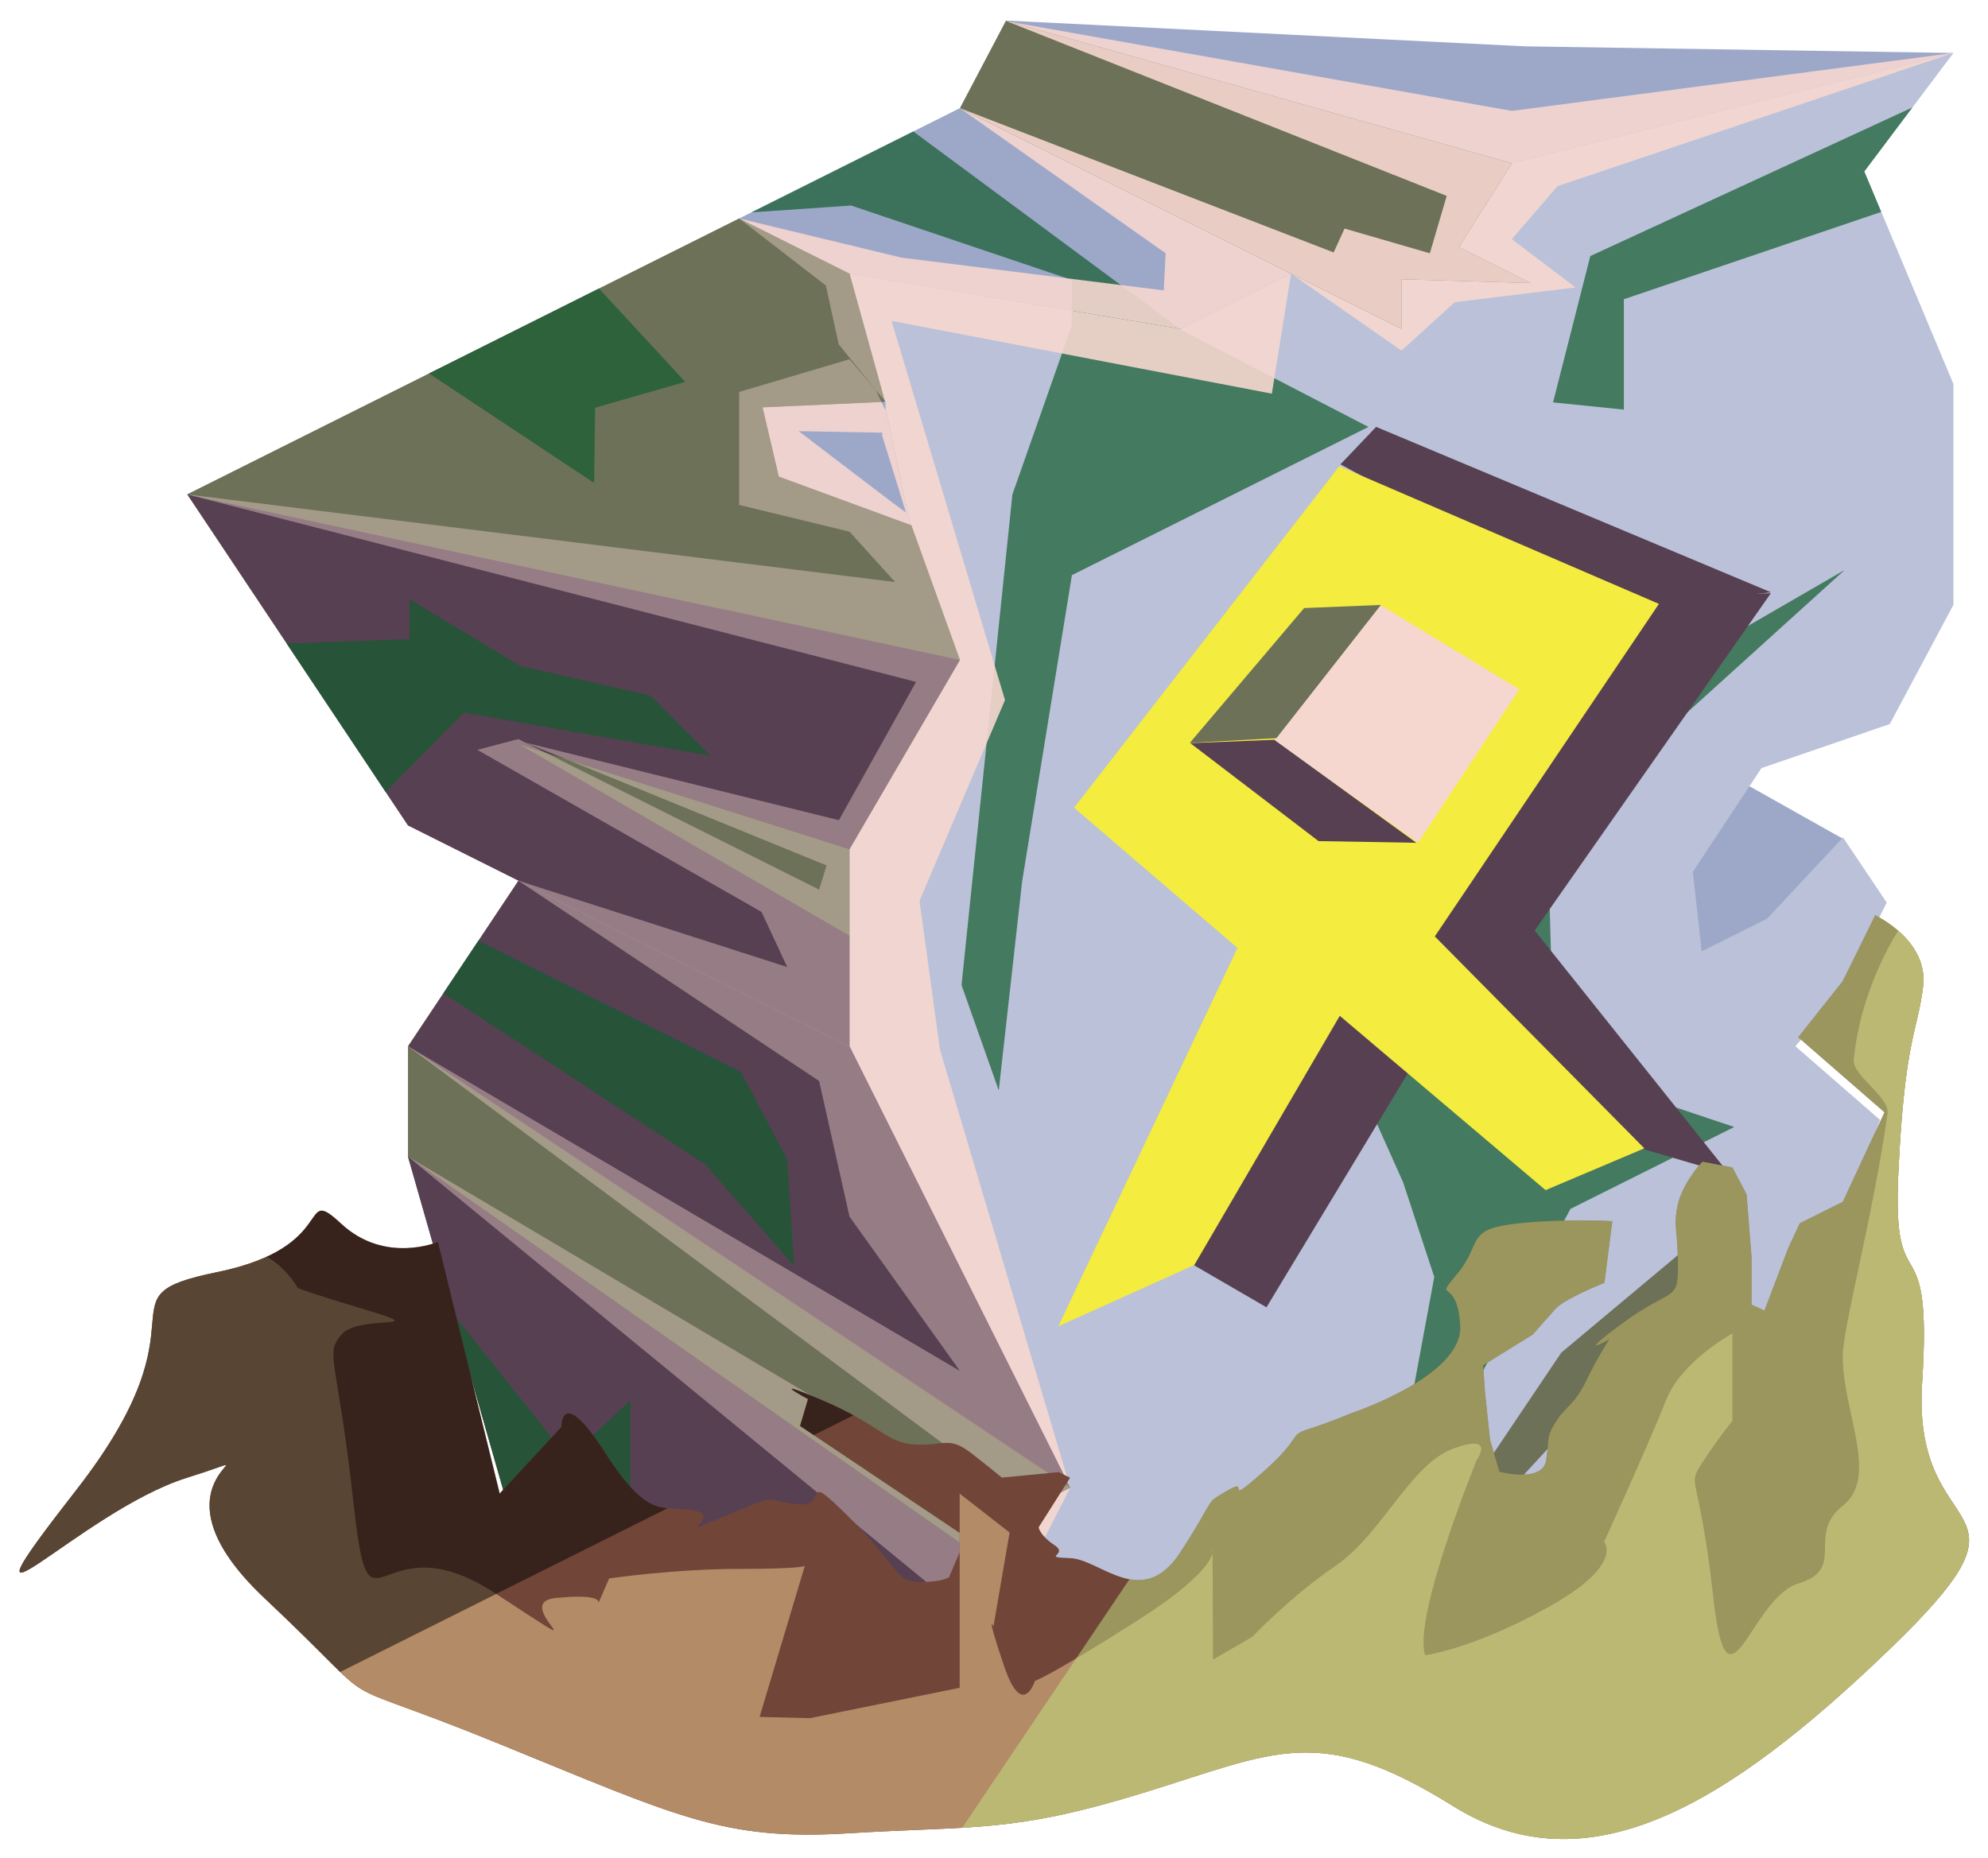 <?xml version="1.0" encoding="UTF-8" standalone="no"?><!DOCTYPE svg PUBLIC "-//W3C//DTD SVG 1.1//EN" "http://www.w3.org/Graphics/SVG/1.1/DTD/svg11.dtd"><svg width="100%" height="100%" viewBox="0 0 92 86" version="1.1" xmlns="http://www.w3.org/2000/svg" xmlns:xlink="http://www.w3.org/1999/xlink" xml:space="preserve" xmlns:serif="http://www.serif.com/" style="fill-rule:evenodd;clip-rule:evenodd;stroke-linejoin:round;stroke-miterlimit:1.414;"><g id="X_Runestone_grass_runes_4"><g id="F_Runestone_runes_4"><g><g><path d="M70.577,2.145l19.823,0.306l-20.434,5.109l-23.436,-6.61l24.047,1.195Z" style="fill:#9da8c9;"/><clipPath id="_clip1"><path d="M70.577,2.145l19.823,0.306l-20.434,5.109l-23.436,-6.61l24.047,1.195Z"/></clipPath><g clip-path="url(#_clip1)"><path d="M46.604,0.988l23.362,4.146l20.434,-2.683l-18.32,6.166l-2.114,2.452l2.952,2.237l-5.594,0.683l-2.467,2.242l-5.109,-3.563l-0.889,5.553l-17.597,-3.367l5.247,17.549l-3.954,9.296l0.944,6.876l6.032,20.287l-2.081,4.068l0.64,5.429l-24.101,-6.943l20.434,3.567l-1.613,-1.807l-23.93,-19.64l24.705,14.651l1.548,-0.258l-26.253,-19.501l25.543,15.028l-5.109,-7.14l-1.407,-6.279l-13.918,-9.272l12.442,3.996l-1.19,-2.552l-13.152,-7.502l1.9,-0.498l13.918,6.968l0.344,-1.119l-13.931,-5.683l14.501,3.589l3.571,-6.401l-33.729,-8.678l32.759,4.055l-2.108,-2.33l-5.108,-1.239l0,-5.23l5.108,-1.514l1.699,1.999l-0.177,1.402l-3.876,-0.071l4.299,3.277l0.669,0.493l-1.11,-3.583l0.151,-1.17l-0.431,-0.907l-1.725,-2.127l-0.595,-2.724l-4.012,-3.102l7.516,1.812l12.133,1.516l0.088,-1.718l-9.52,-6.719l17.295,6.679l0.505,-1.105l3.947,1.145l0.78,-2.657l-20.346,-8.079Z" style="fill:#f6d7d0;fill-opacity:0.9;"/></g><path d="M69.966,68.862l-5.109,-2.554l10.217,-15.326l5.87,4.8l-3.315,6.695l-7.663,6.385Z" style="fill:#6c7157;"/><clipPath id="_clip2"><path d="M69.966,68.862l-5.109,-2.554l10.217,-15.326l5.87,4.8l-3.315,6.695l-7.663,6.385Z"/></clipPath><g clip-path="url(#_clip2)"><path d="M46.604,0.988l23.362,4.146l20.434,-2.683l-18.32,6.166l-2.114,2.452l2.952,2.237l-5.594,0.683l-2.467,2.242l-5.109,-3.563l-0.889,5.553l-17.597,-3.367l5.247,17.549l-3.954,9.296l0.944,6.876l6.032,20.287l-2.081,4.068l0.64,5.429l-24.101,-6.943l20.434,3.567l-1.613,-1.807l-23.93,-19.64l24.705,14.651l1.548,-0.258l-26.253,-19.501l25.543,15.028l-5.109,-7.14l-1.407,-6.279l-13.918,-9.272l12.442,3.996l-1.19,-2.552l-13.152,-7.502l1.9,-0.498l13.918,6.968l0.344,-1.119l-13.931,-5.683l14.501,3.589l3.571,-6.401l-33.729,-8.678l32.759,4.055l-2.108,-2.33l-5.108,-1.239l0,-5.23l5.108,-1.514l1.699,1.999l-0.177,1.402l-3.876,-0.071l4.299,3.277l0.669,0.493l-1.11,-3.583l0.151,-1.17l-0.431,-0.907l-1.725,-2.127l-0.595,-2.724l-4.012,-3.102l7.516,1.812l12.133,1.516l0.088,-1.718l-9.52,-6.719l17.295,6.679l0.505,-1.105l3.947,1.145l0.78,-2.657l-20.346,-8.079Z" style="fill:#f6d7d0;fill-opacity:0.9;"/></g><path d="M85.291,38.825l-7.795,-4.379l-8.181,4.09l10.868,8.418l5.108,-8.129Z" style="fill:#9da8c9;"/><clipPath id="_clip3"><path d="M85.291,38.825l-7.795,-4.379l-8.181,4.09l10.868,8.418l5.108,-8.129Z"/></clipPath><g clip-path="url(#_clip3)"><path d="M46.604,0.988l23.362,4.146l20.434,-2.683l-18.32,6.166l-2.114,2.452l2.952,2.237l-5.594,0.683l-2.467,2.242l-5.109,-3.563l-0.889,5.553l-17.597,-3.367l5.247,17.549l-3.954,9.296l0.944,6.876l6.032,20.287l-2.081,4.068l0.64,5.429l-24.101,-6.943l20.434,3.567l-1.613,-1.807l-23.93,-19.64l24.705,14.651l1.548,-0.258l-26.253,-19.501l25.543,15.028l-5.109,-7.14l-1.407,-6.279l-13.918,-9.272l12.442,3.996l-1.19,-2.552l-13.152,-7.502l1.9,-0.498l13.918,6.968l0.344,-1.119l-13.931,-5.683l14.501,3.589l3.571,-6.401l-33.729,-8.678l32.759,4.055l-2.108,-2.33l-5.108,-1.239l0,-5.23l5.108,-1.514l1.699,1.999l-0.177,1.402l-3.876,-0.071l4.299,3.277l0.669,0.493l-1.11,-3.583l0.151,-1.17l-0.431,-0.907l-1.725,-2.127l-0.595,-2.724l-4.012,-3.102l7.516,1.812l12.133,1.516l0.088,-1.718l-9.52,-6.719l17.295,6.679l0.505,-1.105l3.947,1.145l0.78,-2.657l-20.346,-8.079Z" style="fill:#f6d7d0;fill-opacity:0.9;"/></g><path d="M44.423,5.005l-10.217,5.109l-25.543,12.771l28.07,3.818l6.39,1.254l11.517,-12.734l5.108,-2.555l-15.325,-7.663Z" style="fill:#9da8c9;"/><clipPath id="_clip4"><path d="M44.423,5.005l-10.217,5.109l-25.543,12.771l28.07,3.818l6.39,1.254l11.517,-12.734l5.108,-2.555l-15.325,-7.663Z"/></clipPath><g clip-path="url(#_clip4)"><path d="M68.66,77.018l-1.96,-9.996l5.98,-11.068l7.576,-3.789l-6.122,-2.047l-2.104,3.042l-0.404,-14.338l13.739,-12.438l-5.109,2.956l-5.108,2.339l-13.167,16.457l2.95,6.583l1.444,4.387l-1.444,7.793l-11.562,8.927l-13.981,3.141l-20.434,-3.324l20.434,-3.044l-10.217,-1.636l0,-6.157l-2.863,2.709l-7.354,-9.236l-3.729,-15.763l17.401,11.377l4.122,4.701l-0.319,-4.949l-2.149,-4.034l-13.6,-6.8l-4.271,-4.699l5.058,-5.125l11.418,1.995l-2.774,-2.781l-6.048,-1.384l-5.109,-3.078l0,1.847l-6.385,0.229l-7.388,-6.523l12.023,-7.762l10.29,6.823l0.045,-3.481l4.17,-1.197l-6.633,-7.177l14.312,-0.985l10.217,3.448l0,2.094l-2.754,7.836l-2.354,22.704l1.723,4.877l1.082,-9.676l2.303,-14.174l13.722,-6.86l-8.613,-4.461l-13.525,-10.013l8.416,-9.317l19.412,4.598l29.873,-0.39l-25.294,11.674l-1.724,6.773l3.276,0.334l0,-5.109l15.325,-5.2l19.256,-12.09l-80.558,-4.781l-32.159,44.306l19.563,50.649l52.085,-9.717" style="fill:#135c2e;fill-opacity:0.7;"/><path d="M46.604,0.988l23.362,4.146l20.434,-2.683l-18.32,6.166l-2.114,2.452l2.952,2.237l-5.594,0.683l-2.467,2.242l-5.109,-3.563l-0.889,5.553l-17.597,-3.367l5.247,17.549l-3.954,9.296l0.944,6.876l6.032,20.287l-2.081,4.068l0.64,5.429l-24.101,-6.943l20.434,3.567l-1.613,-1.807l-23.93,-19.64l24.705,14.651l1.548,-0.258l-26.253,-19.501l25.543,15.028l-5.109,-7.14l-1.407,-6.279l-13.918,-9.272l12.442,3.996l-1.19,-2.552l-13.152,-7.502l1.9,-0.498l13.918,6.968l0.344,-1.119l-13.931,-5.683l14.501,3.589l3.571,-6.401l-33.729,-8.678l32.759,4.055l-2.108,-2.33l-5.108,-1.239l0,-5.23l5.108,-1.514l1.699,1.999l-0.177,1.402l-3.876,-0.071l4.299,3.277l0.669,0.493l-1.11,-3.583l0.151,-1.17l-0.431,-0.907l-1.725,-2.127l-0.595,-2.724l-4.012,-3.102l7.516,1.812l12.133,1.516l0.088,-1.718l-9.52,-6.719l17.295,6.679l0.505,-1.105l3.947,1.145l0.78,-2.657l-20.346,-8.079Z" style="fill:#f6d7d0;fill-opacity:0.9;"/></g><path d="M90.4,2.451l-20.434,5.109l-10.218,5.108l-5.108,2.555l-15.326,-2.555l-8.821,6.915l6.238,7.119l-14.466,7.033l17.049,14.693l5.109,12.771l-5.109,-2.554l5.109,12.771l3.753,6.985l2.172,-2.84l9.4,-1.59l7.326,-3.663l5.179,-7.698l7.93,-6.635l-5.109,7.346l-5.108,5.541l13.112,-6.556l3.926,-10.468l-3.918,-3.41l2.205,-2.554l2.02,-4.099l-2.02,-3.012l-3.515,3.76l-3.025,1.512l-0.411,-3.678l3.174,-4.803l5.941,-2.04l2.945,-5.52l0,-10.217l-4.124,-9.84l4.124,-5.486Z" style="fill:#bac1d8;"/><clipPath id="_clip5"><path d="M90.4,2.451l-20.434,5.109l-10.218,5.108l-5.108,2.555l-15.326,-2.555l-8.821,6.915l6.238,7.119l-14.466,7.033l17.049,14.693l5.109,12.771l-5.109,-2.554l5.109,12.771l3.753,6.985l2.172,-2.84l9.4,-1.59l7.326,-3.663l5.179,-7.698l7.93,-6.635l-5.109,7.346l-5.108,5.541l13.112,-6.556l3.926,-10.468l-3.918,-3.41l2.205,-2.554l2.02,-4.099l-2.02,-3.012l-3.515,3.76l-3.025,1.512l-0.411,-3.678l3.174,-4.803l5.941,-2.04l2.945,-5.52l0,-10.217l-4.124,-9.84l4.124,-5.486Z"/></clipPath><g clip-path="url(#_clip5)"><path d="M68.66,77.018l-1.96,-9.996l5.98,-11.068l7.576,-3.789l-6.122,-2.047l-2.104,3.042l-0.404,-14.338l13.739,-12.438l-5.109,2.956l-5.108,2.339l-13.167,16.457l2.95,6.583l1.444,4.387l-1.444,7.793l-11.562,8.927l-13.981,3.141l-20.434,-3.324l20.434,-3.044l-10.217,-1.636l0,-6.157l-2.863,2.709l-7.354,-9.236l-3.729,-15.763l17.401,11.377l4.122,4.701l-0.319,-4.949l-2.149,-4.034l-13.6,-6.8l-4.271,-4.699l5.058,-5.125l11.418,1.995l-2.774,-2.781l-6.048,-1.384l-5.109,-3.078l0,1.847l-6.385,0.229l-7.388,-6.523l12.023,-7.762l10.29,6.823l0.045,-3.481l4.17,-1.197l-6.633,-7.177l14.312,-0.985l10.217,3.448l0,2.094l-2.754,7.836l-2.354,22.704l1.723,4.877l1.082,-9.676l2.303,-14.174l13.722,-6.86l-8.613,-4.461l-13.525,-10.013l8.416,-9.317l19.412,4.598l29.873,-0.39l-25.294,11.674l-1.724,6.773l3.276,0.334l0,-5.109l15.325,-5.2l19.256,-12.09l-80.558,-4.781l-32.159,44.306l19.563,50.649l52.085,-9.717" style="fill:#135c2e;fill-opacity:0.7;"/><path d="M46.604,0.988l23.362,4.146l20.434,-2.683l-18.32,6.166l-2.114,2.452l2.952,2.237l-5.594,0.683l-2.467,2.242l-5.109,-3.563l-0.889,5.553l-17.597,-3.367l5.247,17.549l-3.954,9.296l0.944,6.876l6.032,20.287l-2.081,4.068l0.64,5.429l-24.101,-6.943l20.434,3.567l-1.613,-1.807l-23.93,-19.64l24.705,14.651l1.548,-0.258l-26.253,-19.501l25.543,15.028l-5.109,-7.14l-1.407,-6.279l-13.918,-9.272l12.442,3.996l-1.19,-2.552l-13.152,-7.502l1.9,-0.498l13.918,6.968l0.344,-1.119l-13.931,-5.683l14.501,3.589l3.571,-6.401l-33.729,-8.678l32.759,4.055l-2.108,-2.33l-5.108,-1.239l0,-5.23l5.108,-1.514l1.699,1.999l-0.177,1.402l-3.876,-0.071l4.299,3.277l0.669,0.493l-1.11,-3.583l0.151,-1.17l-0.431,-0.907l-1.725,-2.127l-0.595,-2.724l-4.012,-3.102l7.516,1.812l12.133,1.516l0.088,-1.718l-9.52,-6.719l17.295,6.679l0.505,-1.105l3.947,1.145l0.78,-2.657l-20.346,-8.079Z" style="fill:#f6d7d0;fill-opacity:0.9;"/></g><path d="M40.916,18.577l1.208,5.713l-13.027,0.651l1.895,-9.161l6.491,1.081l3.433,1.716Z" style="fill:#9da8c9;"/><clipPath id="_clip6"><path d="M40.916,18.577l1.208,5.713l-13.027,0.651l1.895,-9.161l6.491,1.081l3.433,1.716Z"/></clipPath><g clip-path="url(#_clip6)"><path d="M46.604,0.988l23.362,4.146l20.434,-2.683l-18.32,6.166l-2.114,2.452l2.952,2.237l-5.594,0.683l-2.467,2.242l-5.109,-3.563l-0.889,5.553l-17.597,-3.367l5.247,17.549l-3.954,9.296l0.944,6.876l6.032,20.287l-2.081,4.068l0.64,5.429l-24.101,-6.943l20.434,3.567l-1.613,-1.807l-23.93,-19.64l24.705,14.651l1.548,-0.258l-26.253,-19.501l25.543,15.028l-5.109,-7.14l-1.407,-6.279l-13.918,-9.272l12.442,3.996l-1.19,-2.552l-13.152,-7.502l1.9,-0.498l13.918,6.968l0.344,-1.119l-13.931,-5.683l14.501,3.589l3.571,-6.401l-33.729,-8.678l32.759,4.055l-2.108,-2.33l-5.108,-1.239l0,-5.23l5.108,-1.514l1.699,1.999l-0.177,1.402l-3.876,-0.071l4.299,3.277l0.669,0.493l-1.11,-3.583l0.151,-1.17l-0.431,-0.907l-1.725,-2.127l-0.595,-2.724l-4.012,-3.102l7.516,1.812l12.133,1.516l0.088,-1.718l-9.52,-6.719l17.295,6.679l0.505,-1.105l3.947,1.145l0.78,-2.657l-20.346,-8.079Z" style="fill:#f6d7d0;fill-opacity:0.9;"/></g><path d="M39.314,39.235l0,4.084l-18.261,-6.194l-0.81,-9.813l19.071,11.923Z" style="fill:#6c7157;"/><clipPath id="_clip7"><path d="M39.314,39.235l0,4.084l-18.261,-6.194l-0.81,-9.813l19.071,11.923Z"/></clipPath><g clip-path="url(#_clip7)"><path d="M46.604,0.988l23.362,4.146l20.434,-2.683l-18.32,6.166l-2.114,2.452l2.952,2.237l-5.594,0.683l-2.467,2.242l-5.109,-3.563l-0.889,5.553l-17.597,-3.367l5.247,17.549l-3.954,9.296l0.944,6.876l6.032,20.287l-2.081,4.068l0.64,5.429l-24.101,-6.943l20.434,3.567l-1.613,-1.807l-23.93,-19.64l24.705,14.651l1.548,-0.258l-26.253,-19.501l25.543,15.028l-5.109,-7.14l-1.407,-6.279l-13.918,-9.272l12.442,3.996l-1.19,-2.552l-13.152,-7.502l1.9,-0.498l13.918,6.968l0.344,-1.119l-13.931,-5.683l14.501,3.589l3.571,-6.401l-33.729,-8.678l32.759,4.055l-2.108,-2.33l-5.108,-1.239l0,-5.23l5.108,-1.514l1.699,1.999l-0.177,1.402l-3.876,-0.071l4.299,3.277l0.669,0.493l-1.11,-3.583l0.151,-1.17l-0.431,-0.907l-1.725,-2.127l-0.595,-2.724l-4.012,-3.102l7.516,1.812l12.133,1.516l0.088,-1.718l-9.52,-6.719l17.295,6.679l0.505,-1.105l3.947,1.145l0.78,-2.657l-20.346,-8.079Z" style="fill:#f6d7d0;fill-opacity:0.4;"/></g><path d="M34.206,10.114l5.108,2.554l1.644,5.93l-5.669,0.257l0.752,3.207l6.135,2.254l2.247,6.232l-35.76,-7.663l25.543,-12.771Z" style="fill:#6c7157;"/><clipPath id="_clip8"><path d="M34.206,10.114l5.108,2.554l1.644,5.93l-5.669,0.257l0.752,3.207l6.135,2.254l2.247,6.232l-35.76,-7.663l25.543,-12.771Z"/></clipPath><g clip-path="url(#_clip8)"><path d="M68.66,77.018l-1.96,-9.996l5.98,-11.068l7.576,-3.789l-6.122,-2.047l-2.104,3.042l-0.404,-14.338l13.739,-12.438l-5.109,2.956l-5.108,2.339l-13.167,16.457l2.95,6.583l1.444,4.387l-1.444,7.793l-11.562,8.927l-13.981,3.141l-20.434,-3.324l20.434,-3.044l-10.217,-1.636l0,-6.157l-2.863,2.709l-7.354,-9.236l-3.729,-15.763l17.401,11.377l4.122,4.701l-0.319,-4.949l-2.149,-4.034l-13.6,-6.8l-4.271,-4.699l5.058,-5.125l11.418,1.995l-2.774,-2.781l-6.048,-1.384l-5.109,-3.078l0,1.847l-6.385,0.229l-7.388,-6.523l12.023,-7.762l10.29,6.823l0.045,-3.481l4.17,-1.197l-6.633,-7.177l14.312,-0.985l10.217,3.448l0,2.094l-2.754,7.836l-2.354,22.704l1.723,4.877l1.082,-9.676l2.303,-14.174l13.722,-6.86l-8.613,-4.461l-13.525,-10.013l8.416,-9.317l19.412,4.598l29.873,-0.39l-25.294,11.674l-1.724,6.773l3.276,0.334l0,-5.109l15.325,-5.2l19.256,-12.09l-80.558,-4.781l-32.159,44.306l19.563,50.649l52.085,-9.717" style="fill:#135c2e;fill-opacity:0.7;"/><path d="M46.604,0.988l23.362,4.146l20.434,-2.683l-18.32,6.166l-2.114,2.452l2.952,2.237l-5.594,0.683l-2.467,2.242l-5.109,-3.563l-0.889,5.553l-17.597,-3.367l5.247,17.549l-3.954,9.296l0.944,6.876l6.032,20.287l-2.081,4.068l0.64,5.429l-24.101,-6.943l20.434,3.567l-1.613,-1.807l-23.93,-19.64l24.705,14.651l1.548,-0.258l-26.253,-19.501l25.543,15.028l-5.109,-7.14l-1.407,-6.279l-13.918,-9.272l12.442,3.996l-1.19,-2.552l-13.152,-7.502l1.9,-0.498l13.918,6.968l0.344,-1.119l-13.931,-5.683l14.501,3.589l3.571,-6.401l-33.729,-8.678l32.759,4.055l-2.108,-2.33l-5.108,-1.239l0,-5.23l5.108,-1.514l1.699,1.999l-0.177,1.402l-3.876,-0.071l4.299,3.277l0.669,0.493l-1.11,-3.583l0.151,-1.17l-0.431,-0.907l-1.725,-2.127l-0.595,-2.724l-4.012,-3.102l7.516,1.812l12.133,1.516l0.088,-1.718l-9.52,-6.719l17.295,6.679l0.505,-1.105l3.947,1.145l0.78,-2.657l-20.346,-8.079Z" style="fill:#f6d7d0;fill-opacity:0.4;"/></g><path d="M8.663,22.885l35.76,7.663l-5.109,8.758l-15.325,-4.866l15.325,8.879l0,5.109l-20.434,-10.217l-5.108,-7.663l-5.109,-7.663Z" style="fill:#574052;"/><clipPath id="_clip9"><path d="M8.663,22.885l35.76,7.663l-5.109,8.758l-15.325,-4.866l15.325,8.879l0,5.109l-20.434,-10.217l-5.108,-7.663l-5.109,-7.663Z"/></clipPath><g clip-path="url(#_clip9)"><path d="M68.66,77.018l-1.96,-9.996l5.98,-11.068l7.576,-3.789l-6.122,-2.047l-2.104,3.042l-0.404,-14.338l13.739,-12.438l-5.109,2.956l-5.108,2.339l-13.167,16.457l2.95,6.583l1.444,4.387l-1.444,7.793l-11.562,8.927l-13.981,3.141l-20.434,-3.324l20.434,-3.044l-10.217,-1.636l0,-6.157l-2.863,2.709l-7.354,-9.236l-3.729,-15.763l17.401,11.377l4.122,4.701l-0.319,-4.949l-2.149,-4.034l-13.6,-6.8l-4.271,-4.699l5.058,-5.125l11.418,1.995l-2.774,-2.781l-6.048,-1.384l-5.109,-3.078l0,1.847l-6.385,0.229l-7.388,-6.523l12.023,-7.762l10.29,6.823l0.045,-3.481l4.17,-1.197l-6.633,-7.177l14.312,-0.985l10.217,3.448l0,2.094l-2.754,7.836l-2.354,22.704l1.723,4.877l1.082,-9.676l2.303,-14.174l13.722,-6.86l-8.613,-4.461l-13.525,-10.013l8.416,-9.317l19.412,4.598l29.873,-0.39l-25.294,11.674l-1.724,6.773l3.276,0.334l0,-5.109l15.325,-5.2l19.256,-12.09l-80.558,-4.781l-32.159,44.306l19.563,50.649l52.085,-9.717" style="fill:#135c2e;fill-opacity:0.7;"/><path d="M46.604,0.988l23.362,4.146l20.434,-2.683l-18.32,6.166l-2.114,2.452l2.952,2.237l-5.594,0.683l-2.467,2.242l-5.109,-3.563l-0.889,5.553l-17.597,-3.367l5.247,17.549l-3.954,9.296l0.944,6.876l6.032,20.287l-2.081,4.068l0.64,5.429l-24.101,-6.943l20.434,3.567l-1.613,-1.807l-23.93,-19.64l24.705,14.651l1.548,-0.258l-26.253,-19.501l25.543,15.028l-5.109,-7.14l-1.407,-6.279l-13.918,-9.272l12.442,3.996l-1.19,-2.552l-13.152,-7.502l1.9,-0.498l13.918,6.968l0.344,-1.119l-13.931,-5.683l14.501,3.589l3.571,-6.401l-33.729,-8.678l32.759,4.055l-2.108,-2.33l-5.108,-1.239l0,-5.23l5.108,-1.514l1.699,1.999l-0.177,1.402l-3.876,-0.071l4.299,3.277l0.669,0.493l-1.11,-3.583l0.151,-1.17l-0.431,-0.907l-1.725,-2.127l-0.595,-2.724l-4.012,-3.102l7.516,1.812l12.133,1.516l0.088,-1.718l-9.52,-6.719l17.295,6.679l0.505,-1.105l3.947,1.145l0.78,-2.657l-20.346,-8.079Z" style="fill:#f6d7d0;fill-opacity:0.4;"/></g><path d="M48.047,78.337l-24.058,-6.921l-5.109,-17.88l0,-5.108l30.651,20.434l-5.108,2.554l3.624,6.921Z" style="fill:#6c7157;"/><clipPath id="_clip10"><path d="M48.047,78.337l-24.058,-6.921l-5.109,-17.88l0,-5.108l30.651,20.434l-5.108,2.554l3.624,6.921Z"/></clipPath><g clip-path="url(#_clip10)"><path d="M46.604,0.988l23.362,4.146l20.434,-2.683l-18.32,6.166l-2.114,2.452l2.952,2.237l-5.594,0.683l-2.467,2.242l-5.109,-3.563l-0.889,5.553l-17.597,-3.367l5.247,17.549l-3.954,9.296l0.944,6.876l6.032,20.287l-2.081,4.068l0.64,5.429l-24.101,-6.943l20.434,3.567l-1.613,-1.807l-23.93,-19.64l24.705,14.651l1.548,-0.258l-26.253,-19.501l25.543,15.028l-5.109,-7.14l-1.407,-6.279l-13.918,-9.272l12.442,3.996l-1.19,-2.552l-13.152,-7.502l1.9,-0.498l13.918,6.968l0.344,-1.119l-13.931,-5.683l14.501,3.589l3.571,-6.401l-33.729,-8.678l32.759,4.055l-2.108,-2.33l-5.108,-1.239l0,-5.23l5.108,-1.514l1.699,1.999l-0.177,1.402l-3.876,-0.071l4.299,3.277l0.669,0.493l-1.11,-3.583l0.151,-1.17l-0.431,-0.907l-1.725,-2.127l-0.595,-2.724l-4.012,-3.102l7.516,1.812l12.133,1.516l0.088,-1.718l-9.52,-6.719l17.295,6.679l0.505,-1.105l3.947,1.145l0.78,-2.657l-20.346,-8.079Z" style="fill:#f6d7d0;fill-opacity:0.4;"/></g><path d="M18.88,38.211l5.109,2.554l-5.109,7.663l30.651,20.434l-10.217,-20.434l-20.434,-10.217Z" style="fill:#574052;"/><clipPath id="_clip11"><path d="M18.88,38.211l5.109,2.554l-5.109,7.663l30.651,20.434l-10.217,-20.434l-20.434,-10.217Z"/></clipPath><g clip-path="url(#_clip11)"><path d="M68.66,77.018l-1.96,-9.996l5.98,-11.068l7.576,-3.789l-6.122,-2.047l-2.104,3.042l-0.404,-14.338l13.739,-12.438l-5.109,2.956l-5.108,2.339l-13.167,16.457l2.95,6.583l1.444,4.387l-1.444,7.793l-11.562,8.927l-13.981,3.141l-20.434,-3.324l20.434,-3.044l-10.217,-1.636l0,-6.157l-2.863,2.709l-7.354,-9.236l-3.729,-15.763l17.401,11.377l4.122,4.701l-0.319,-4.949l-2.149,-4.034l-13.6,-6.8l-4.271,-4.699l5.058,-5.125l11.418,1.995l-2.774,-2.781l-6.048,-1.384l-5.109,-3.078l0,1.847l-6.385,0.229l-7.388,-6.523l12.023,-7.762l10.29,6.823l0.045,-3.481l4.17,-1.197l-6.633,-7.177l14.312,-0.985l10.217,3.448l0,2.094l-2.754,7.836l-2.354,22.704l1.723,4.877l1.082,-9.676l2.303,-14.174l13.722,-6.86l-8.613,-4.461l-13.525,-10.013l8.416,-9.317l19.412,4.598l29.873,-0.39l-25.294,11.674l-1.724,6.773l3.276,0.334l0,-5.109l15.325,-5.2l19.256,-12.09l-80.558,-4.781l-32.159,44.306l19.563,50.649l52.085,-9.717" style="fill:#135c2e;fill-opacity:0.7;"/><path d="M46.604,0.988l23.362,4.146l20.434,-2.683l-18.32,6.166l-2.114,2.452l2.952,2.237l-5.594,0.683l-2.467,2.242l-5.109,-3.563l-0.889,5.553l-17.597,-3.367l5.247,17.549l-3.954,9.296l0.944,6.876l6.032,20.287l-2.081,4.068l0.64,5.429l-24.101,-6.943l20.434,3.567l-1.613,-1.807l-23.93,-19.64l24.705,14.651l1.548,-0.258l-26.253,-19.501l25.543,15.028l-5.109,-7.14l-1.407,-6.279l-13.918,-9.272l12.442,3.996l-1.19,-2.552l-13.152,-7.502l1.9,-0.498l13.918,6.968l0.344,-1.119l-13.931,-5.683l14.501,3.589l3.571,-6.401l-33.729,-8.678l32.759,4.055l-2.108,-2.33l-5.108,-1.239l0,-5.23l5.108,-1.514l1.699,1.999l-0.177,1.402l-3.876,-0.071l4.299,3.277l0.669,0.493l-1.11,-3.583l0.151,-1.17l-0.431,-0.907l-1.725,-2.127l-0.595,-2.724l-4.012,-3.102l7.516,1.812l12.133,1.516l0.088,-1.718l-9.52,-6.719l17.295,6.679l0.505,-1.105l3.947,1.145l0.78,-2.657l-20.346,-8.079Z" style="fill:#f6d7d0;fill-opacity:0.4;"/></g><path d="M18.88,53.536l25.543,17.88l3.205,6.711l-23.639,-6.711l-5.109,-17.88Z" style="fill:#574052;"/><clipPath id="_clip12"><path d="M18.88,53.536l25.543,17.88l3.205,6.711l-23.639,-6.711l-5.109,-17.88Z"/></clipPath><g clip-path="url(#_clip12)"><path d="M68.66,77.018l-1.96,-9.996l5.98,-11.068l7.576,-3.789l-6.122,-2.047l-2.104,3.042l-0.404,-14.338l13.739,-12.438l-5.109,2.956l-5.108,2.339l-13.167,16.457l2.95,6.583l1.444,4.387l-1.444,7.793l-11.562,8.927l-13.981,3.141l-20.434,-3.324l20.434,-3.044l-10.217,-1.636l0,-6.157l-2.863,2.709l-7.354,-9.236l-3.729,-15.763l17.401,11.377l4.122,4.701l-0.319,-4.949l-2.149,-4.034l-13.6,-6.8l-4.271,-4.699l5.058,-5.125l11.418,1.995l-2.774,-2.781l-6.048,-1.384l-5.109,-3.078l0,1.847l-6.385,0.229l-7.388,-6.523l12.023,-7.762l10.29,6.823l0.045,-3.481l4.17,-1.197l-6.633,-7.177l14.312,-0.985l10.217,3.448l0,2.094l-2.754,7.836l-2.354,22.704l1.723,4.877l1.082,-9.676l2.303,-14.174l13.722,-6.86l-8.613,-4.461l-13.525,-10.013l8.416,-9.317l19.412,4.598l29.873,-0.39l-25.294,11.674l-1.724,6.773l3.276,0.334l0,-5.109l15.325,-5.2l19.256,-12.09l-80.558,-4.781l-32.159,44.306l19.563,50.649l52.085,-9.717" style="fill:#135c2e;fill-opacity:0.7;"/><path d="M46.604,0.988l23.362,4.146l20.434,-2.683l-18.32,6.166l-2.114,2.452l2.952,2.237l-5.594,0.683l-2.467,2.242l-5.109,-3.563l-0.889,5.553l-17.597,-3.367l5.247,17.549l-3.954,9.296l0.944,6.876l6.032,20.287l-2.081,4.068l0.64,5.429l-24.101,-6.943l20.434,3.567l-1.613,-1.807l-23.93,-19.64l24.705,14.651l1.548,-0.258l-26.253,-19.501l25.543,15.028l-5.109,-7.14l-1.407,-6.279l-13.918,-9.272l12.442,3.996l-1.19,-2.552l-13.152,-7.502l1.9,-0.498l13.918,6.968l0.344,-1.119l-13.931,-5.683l14.501,3.589l3.571,-6.401l-33.729,-8.678l32.759,4.055l-2.108,-2.33l-5.108,-1.239l0,-5.23l5.108,-1.514l1.699,1.999l-0.177,1.402l-3.876,-0.071l4.299,3.277l0.669,0.493l-1.11,-3.583l0.151,-1.17l-0.431,-0.907l-1.725,-2.127l-0.595,-2.724l-4.012,-3.102l7.516,1.812l12.133,1.516l0.088,-1.718l-9.52,-6.719l17.295,6.679l0.505,-1.105l3.947,1.145l0.78,-2.657l-20.346,-8.079Z" style="fill:#f6d7d0;fill-opacity:0.4;"/></g><path d="M46.551,0.961l-2.128,4.044l20.434,10.218l0,-2.297l5.974,0.175l-3.321,-1.66l2.456,-3.881l-23.415,-6.599Z" style="fill:#6c7157;"/><clipPath id="_clip13"><path d="M46.551,0.961l-2.128,4.044l20.434,10.218l0,-2.297l5.974,0.175l-3.321,-1.66l2.456,-3.881l-23.415,-6.599Z"/></clipPath><g clip-path="url(#_clip13)"><path d="M46.604,0.988l23.362,4.146l20.434,-2.683l-18.32,6.166l-2.114,2.452l2.952,2.237l-5.594,0.683l-2.467,2.242l-5.109,-3.563l-0.889,5.553l-17.597,-3.367l5.247,17.549l-3.954,9.296l0.944,6.876l6.032,20.287l-2.081,4.068l0.64,5.429l-24.101,-6.943l20.434,3.567l-1.613,-1.807l-23.93,-19.64l24.705,14.651l1.548,-0.258l-26.253,-19.501l25.543,15.028l-5.109,-7.14l-1.407,-6.279l-13.918,-9.272l12.442,3.996l-1.19,-2.552l-13.152,-7.502l1.9,-0.498l13.918,6.968l0.344,-1.119l-13.931,-5.683l14.501,3.589l3.571,-6.401l-33.729,-8.678l32.759,4.055l-2.108,-2.33l-5.108,-1.239l0,-5.23l5.108,-1.514l1.699,1.999l-0.177,1.402l-3.876,-0.071l4.299,3.277l0.669,0.493l-1.11,-3.583l0.151,-1.17l-0.431,-0.907l-1.725,-2.127l-0.595,-2.724l-4.012,-3.102l7.516,1.812l12.133,1.516l0.088,-1.718l-9.52,-6.719l17.295,6.679l0.505,-1.105l3.947,1.145l0.78,-2.657l-20.346,-8.079Z" style="fill:#f6d7d0;fill-opacity:0.9;"/></g></g></g></g><g><path d="M70.087,41.899l9.948,12.458l-4.348,-1.275l-12.119,-9.901l6.519,-1.282Z" style="fill:#574052;"/><path d="M61.999,43.539l13.868,-15.94l6.083,-0.139l-10.989,15.699l-8.962,0.38Z" style="fill:#574052;"/><path d="M62.034,21.492l1.65,-1.733l18.273,7.657l-7.559,0.789l-12.364,-6.713Z" style="fill:#574052;"/><path d="M65.227,49.553l-3.645,-2.964l-8.161,10.91l5.189,3.012l6.617,-10.958Z" style="fill:#574052;"/><path d="M48.982,61.419l6.159,-2.81l3.312,1.936l-4.812,2.65l-4.659,-1.776Z" style="fill:none;"/><path d="M71.524,55.096l4.003,1.649l4.534,-2.321l-4.159,-1.166l-4.378,1.838Z" style="fill:none;"/><path d="M62.002,47.02l9.524,8.068l4.57,-1.935l-9.696,-9.809l10.371,-15.392l-14.789,-6.374l-12.277,15.81l7.562,6.49l-8.294,17.514l6.297,-2.837l6.732,-11.535Z" style="fill:#f4ec3e;"/><g><path d="M63.886,28.01l6.423,3.896l-4.689,7.107l-6.669,-4.762l4.935,-6.241Z" style="fill:#f6d7d0;"/><path d="M63.904,28.001l-3.552,0.145l-5.29,6.24l4.007,-0.218l4.835,-6.167Z" style="fill:#6c7157;"/><path d="M55.085,34.398l3.881,-0.157l6.577,4.769l-4.525,-0.078l-5.933,-4.534Z" style="fill:#574052;"/></g></g><path d="M86.782,42.366c0,0 2.482,1.153 2.212,3.309c-0.269,2.157 -0.855,2.424 -1.146,8.671c-0.292,6.247 1.599,1.941 1.103,9.665c-0.496,7.725 6.064,5.029 -1.485,12.308c-7.548,7.279 -14.018,11.143 -20.219,7.279c-6.201,-3.864 -8.178,-2.516 -14.288,-0.629c-6.111,1.887 -7.81,1.528 -13.656,1.887c-5.845,0.36 -7.93,-0.772 -16.368,-4.205c-8.438,-3.433 -4.574,-0.917 -10.685,-6.668c-6.111,-5.752 1.342,-7.119 -3.598,-5.582c-4.939,1.538 -11.478,8.727 -5.108,0.549c6.369,-8.178 0.8,-8.902 6.506,-10.067c5.705,-1.166 3.719,-4.115 5.745,-2.236c2.027,1.879 4.472,0.838 4.472,0.838l2.857,11.645l2.857,-3.082c0,0 -0.046,-2.025 2.025,1.196c2.07,3.221 2.672,2.385 4.096,2.665c1.425,0.28 -1.198,1.384 1.425,0.28c2.623,-1.104 1.69,-0.761 3.33,-0.564c1.639,0.196 0.079,-1.737 2.446,0.61c2.368,2.346 2.092,2.991 3.242,2.991c1.15,0 1.38,-0.231 1.38,-0.231l0.487,-1.15l0,-0.89l-7.388,-4.953l0.368,-1.242c0,0 -2.071,-1.105 0.644,0.046c2.715,1.15 2.979,2 4.342,2.058c1.363,0.058 1.547,-0.402 2.606,0.426c1.058,0.828 1.38,1.104 1.38,1.104l2.635,-0.254l0.522,0.261l-1.455,2.294c0,0 0.046,0.368 0.736,0.828c0.691,0.46 -0.68,0.552 0.719,0.598c1.398,0.046 3.343,2.439 5.108,-0.276c1.765,-2.714 1.029,-2.162 2.179,-2.852c1.151,-0.691 -0.322,0.874 1.611,-0.829c1.932,-1.702 1.15,-1.702 2.162,-2.024c1.012,-0.322 1.979,-0.736 1.979,-0.736c0,0 5.153,-1.703 5.015,-4.049c-0.138,-2.347 -1.288,-1.012 -0.138,-2.393c1.15,-1.38 0.388,-2.024 2.518,-2.3c2.129,-0.276 4.659,-0.138 4.659,-0.138l-0.368,2.852c0,0 -1.84,0.737 -2.254,1.197c-0.414,0.46 -1.058,1.196 -1.058,1.196l-2.301,1.426l0.092,1.289l0.23,2.162l0.437,1.474c0,0 1.993,0.533 2.158,-0.517c0.166,-1.049 -0.018,-1.049 0.442,-1.785c0.46,-0.736 0.874,-0.782 1.426,-1.933c0.552,-1.15 1.058,-1.886 1.058,-1.886c0,0 -1.725,0.966 0.587,-0.736c2.312,-1.703 2.588,-0.966 2.588,-2.669c0,-1.702 -0.23,-1.84 0,-2.852c0.23,-1.013 1.131,-1.972 1.131,-1.972l1.39,0.269l0.654,1.242l0.23,2.899l0,2.209l0.598,0.276l1.104,-2.899l0.534,-1.142l1.988,-0.994l1.93,-4.144l-3.992,-3.474l2.062,-2.599l1.502,-3.047" style="fill:#714639;"/><clipPath id="_clip14"><path d="M86.782,42.366c0,0 2.482,1.153 2.212,3.309c-0.269,2.157 -0.855,2.424 -1.146,8.671c-0.292,6.247 1.599,1.941 1.103,9.665c-0.496,7.725 6.064,5.029 -1.485,12.308c-7.548,7.279 -14.018,11.143 -20.219,7.279c-6.201,-3.864 -8.178,-2.516 -14.288,-0.629c-6.111,1.887 -7.81,1.528 -13.656,1.887c-5.845,0.36 -7.93,-0.772 -16.368,-4.205c-8.438,-3.433 -4.574,-0.917 -10.685,-6.668c-6.111,-5.752 1.342,-7.119 -3.598,-5.582c-4.939,1.538 -11.478,8.727 -5.108,0.549c6.369,-8.178 0.8,-8.902 6.506,-10.067c5.705,-1.166 3.719,-4.115 5.745,-2.236c2.027,1.879 4.472,0.838 4.472,0.838l2.857,11.645l2.857,-3.082c0,0 -0.046,-2.025 2.025,1.196c2.07,3.221 2.672,2.385 4.096,2.665c1.425,0.28 -1.198,1.384 1.425,0.28c2.623,-1.104 1.69,-0.761 3.33,-0.564c1.639,0.196 0.079,-1.737 2.446,0.61c2.368,2.346 2.092,2.991 3.242,2.991c1.15,0 1.38,-0.231 1.38,-0.231l0.487,-1.15l0,-0.89l-7.388,-4.953l0.368,-1.242c0,0 -2.071,-1.105 0.644,0.046c2.715,1.15 2.979,2 4.342,2.058c1.363,0.058 1.547,-0.402 2.606,0.426c1.058,0.828 1.38,1.104 1.38,1.104l2.635,-0.254l0.522,0.261l-1.455,2.294c0,0 0.046,0.368 0.736,0.828c0.691,0.46 -0.68,0.552 0.719,0.598c1.398,0.046 3.343,2.439 5.108,-0.276c1.765,-2.714 1.029,-2.162 2.179,-2.852c1.151,-0.691 -0.322,0.874 1.611,-0.829c1.932,-1.702 1.15,-1.702 2.162,-2.024c1.012,-0.322 1.979,-0.736 1.979,-0.736c0,0 5.153,-1.703 5.015,-4.049c-0.138,-2.347 -1.288,-1.012 -0.138,-2.393c1.15,-1.38 0.388,-2.024 2.518,-2.3c2.129,-0.276 4.659,-0.138 4.659,-0.138l-0.368,2.852c0,0 -1.84,0.737 -2.254,1.197c-0.414,0.46 -1.058,1.196 -1.058,1.196l-2.301,1.426l0.092,1.289l0.23,2.162l0.437,1.474c0,0 1.993,0.533 2.158,-0.517c0.166,-1.049 -0.018,-1.049 0.442,-1.785c0.46,-0.736 0.874,-0.782 1.426,-1.933c0.552,-1.15 1.058,-1.886 1.058,-1.886c0,0 -1.725,0.966 0.587,-0.736c2.312,-1.703 2.588,-0.966 2.588,-2.669c0,-1.702 -0.23,-1.84 0,-2.852c0.23,-1.013 1.131,-1.972 1.131,-1.972l1.39,0.269l0.654,1.242l0.23,2.899l0,2.209l0.598,0.276l1.104,-2.899l0.534,-1.142l1.988,-0.994l1.93,-4.144l-3.992,-3.474l2.062,-2.599l1.502,-3.047"/></clipPath><g clip-path="url(#_clip14)"><path d="M94.683,37.919l0,61.303l-56.194,-5.638l27.944,-41.54l28.25,-14.125Z" style="fill:#c4e783;fill-opacity:0.5;"/><path d="M92.009,47.157l0.117,-3.43l-4.209,-0.761c0,0 -1.796,2.624 -2.129,6.077c-0.073,0.756 1.676,1.717 1.562,2.513c-0.676,4.75 -2.055,9.843 -2.07,11.179c-0.029,2.583 1.714,5.616 0,6.964c-1.714,1.348 0.196,2.921 -2.051,3.595c-2.246,0.674 -3.274,6.594 -3.94,0.657c-0.665,-5.937 -1.254,-5.096 -0.511,-6.246c0.744,-1.151 1.394,-1.937 1.394,-1.937l0,-2.475l0,-1.569c0,0 -2.37,1.277 -3.082,3.11c-0.713,1.832 -2.855,6.535 -2.855,6.535c0,0 0.95,1.05 -2.554,3.004c-3.504,1.954 -5.728,2.245 -5.728,2.245c0,0 0.585,1.751 0,0c-0.584,-1.752 2.38,-9.028 2.38,-9.028c0,0 0.919,-1.277 -1.079,-0.539c-1.998,0.738 -3.269,3.926 -5.441,5.421c-2.173,1.496 -3.858,3.293 -3.858,3.293l-1.818,1.053l-0.024,-5.121c0,0 0.43,0.827 -3.526,3.346c-3.956,2.519 -4.694,2.761 -4.694,2.761c0,0 -0.582,1.837 -1.438,-0.719c-0.857,-2.556 -0.48,-1.803 -0.48,-1.803l0.747,-4.347l-2.31,-1.798l0,8.987l-6.929,1.405l-2.331,-0.057l2.092,-6.992c0,0 -0.074,0.14 -3.049,0.14c-2.975,0 -6.004,0.442 -6.004,0.442l-0.501,1.146c0,0 0.273,-0.465 -1.974,-0.24c-2.247,0.224 2.696,3.37 -2.808,-0.225c-5.505,-3.595 -5.777,2.825 -6.539,-4.092c-0.763,-6.916 -1.364,-6.949 -0.558,-7.888c0.806,-0.938 4.401,-0.152 1.031,-1.163c-3.37,-1.011 -3.081,-1.011 -3.081,-1.011c0,0 -1.616,-3.035 -5.109,-1.405c-3.493,1.63 -1.531,0.515 -3.691,3.263c-2.16,2.748 -1.905,-3.106 -6.526,6.954c-4.621,10.06 -12.467,11.149 -4.275,13.188c8.191,2.039 3.939,3.387 19.601,3.387c15.662,0 74.69,4.828 74.69,4.828l6.278,-14.124l-2.72,-28.523Z" style="fill:#b38b66;"/><clipPath id="_clip15"><path d="M92.009,47.157l0.117,-3.43l-4.209,-0.761c0,0 -1.796,2.624 -2.129,6.077c-0.073,0.756 1.676,1.717 1.562,2.513c-0.676,4.75 -2.055,9.843 -2.07,11.179c-0.029,2.583 1.714,5.616 0,6.964c-1.714,1.348 0.196,2.921 -2.051,3.595c-2.246,0.674 -3.274,6.594 -3.94,0.657c-0.665,-5.937 -1.254,-5.096 -0.511,-6.246c0.744,-1.151 1.394,-1.937 1.394,-1.937l0,-2.475l0,-1.569c0,0 -2.37,1.277 -3.082,3.11c-0.713,1.832 -2.855,6.535 -2.855,6.535c0,0 0.95,1.05 -2.554,3.004c-3.504,1.954 -5.728,2.245 -5.728,2.245c0,0 0.585,1.751 0,0c-0.584,-1.752 2.38,-9.028 2.38,-9.028c0,0 0.919,-1.277 -1.079,-0.539c-1.998,0.738 -3.269,3.926 -5.441,5.421c-2.173,1.496 -3.858,3.293 -3.858,3.293l-1.818,1.053l-0.024,-5.121c0,0 0.43,0.827 -3.526,3.346c-3.956,2.519 -4.694,2.761 -4.694,2.761c0,0 -0.582,1.837 -1.438,-0.719c-0.857,-2.556 -0.48,-1.803 -0.48,-1.803l0.747,-4.347l-2.31,-1.798l0,8.987l-6.929,1.405l-2.331,-0.057l2.092,-6.992c0,0 -0.074,0.14 -3.049,0.14c-2.975,0 -6.004,0.442 -6.004,0.442l-0.501,1.146c0,0 0.273,-0.465 -1.974,-0.24c-2.247,0.224 2.696,3.37 -2.808,-0.225c-5.505,-3.595 -5.777,2.825 -6.539,-4.092c-0.763,-6.916 -1.364,-6.949 -0.558,-7.888c0.806,-0.938 4.401,-0.152 1.031,-1.163c-3.37,-1.011 -3.081,-1.011 -3.081,-1.011c0,0 -1.616,-3.035 -5.109,-1.405c-3.493,1.63 -1.531,0.515 -3.691,3.263c-2.16,2.748 -1.905,-3.106 -6.526,6.954c-4.621,10.06 -12.467,11.149 -4.275,13.188c8.191,2.039 3.939,3.387 19.601,3.387c15.662,0 74.69,4.828 74.69,4.828l6.278,-14.124l-2.72,-28.523Z"/></clipPath><g clip-path="url(#_clip15)"><path d="M94.683,37.919l0,61.303l-56.194,-5.638l27.944,-41.54l28.25,-14.125Z" style="fill:#c4e783;fill-opacity:0.5;"/></g><path d="M45.954,62.284l-38.116,19.058l-10.217,-10.217l17.381,-24.016l30.952,15.175Z" style="fill-opacity:0.5;"/></g></g></svg>